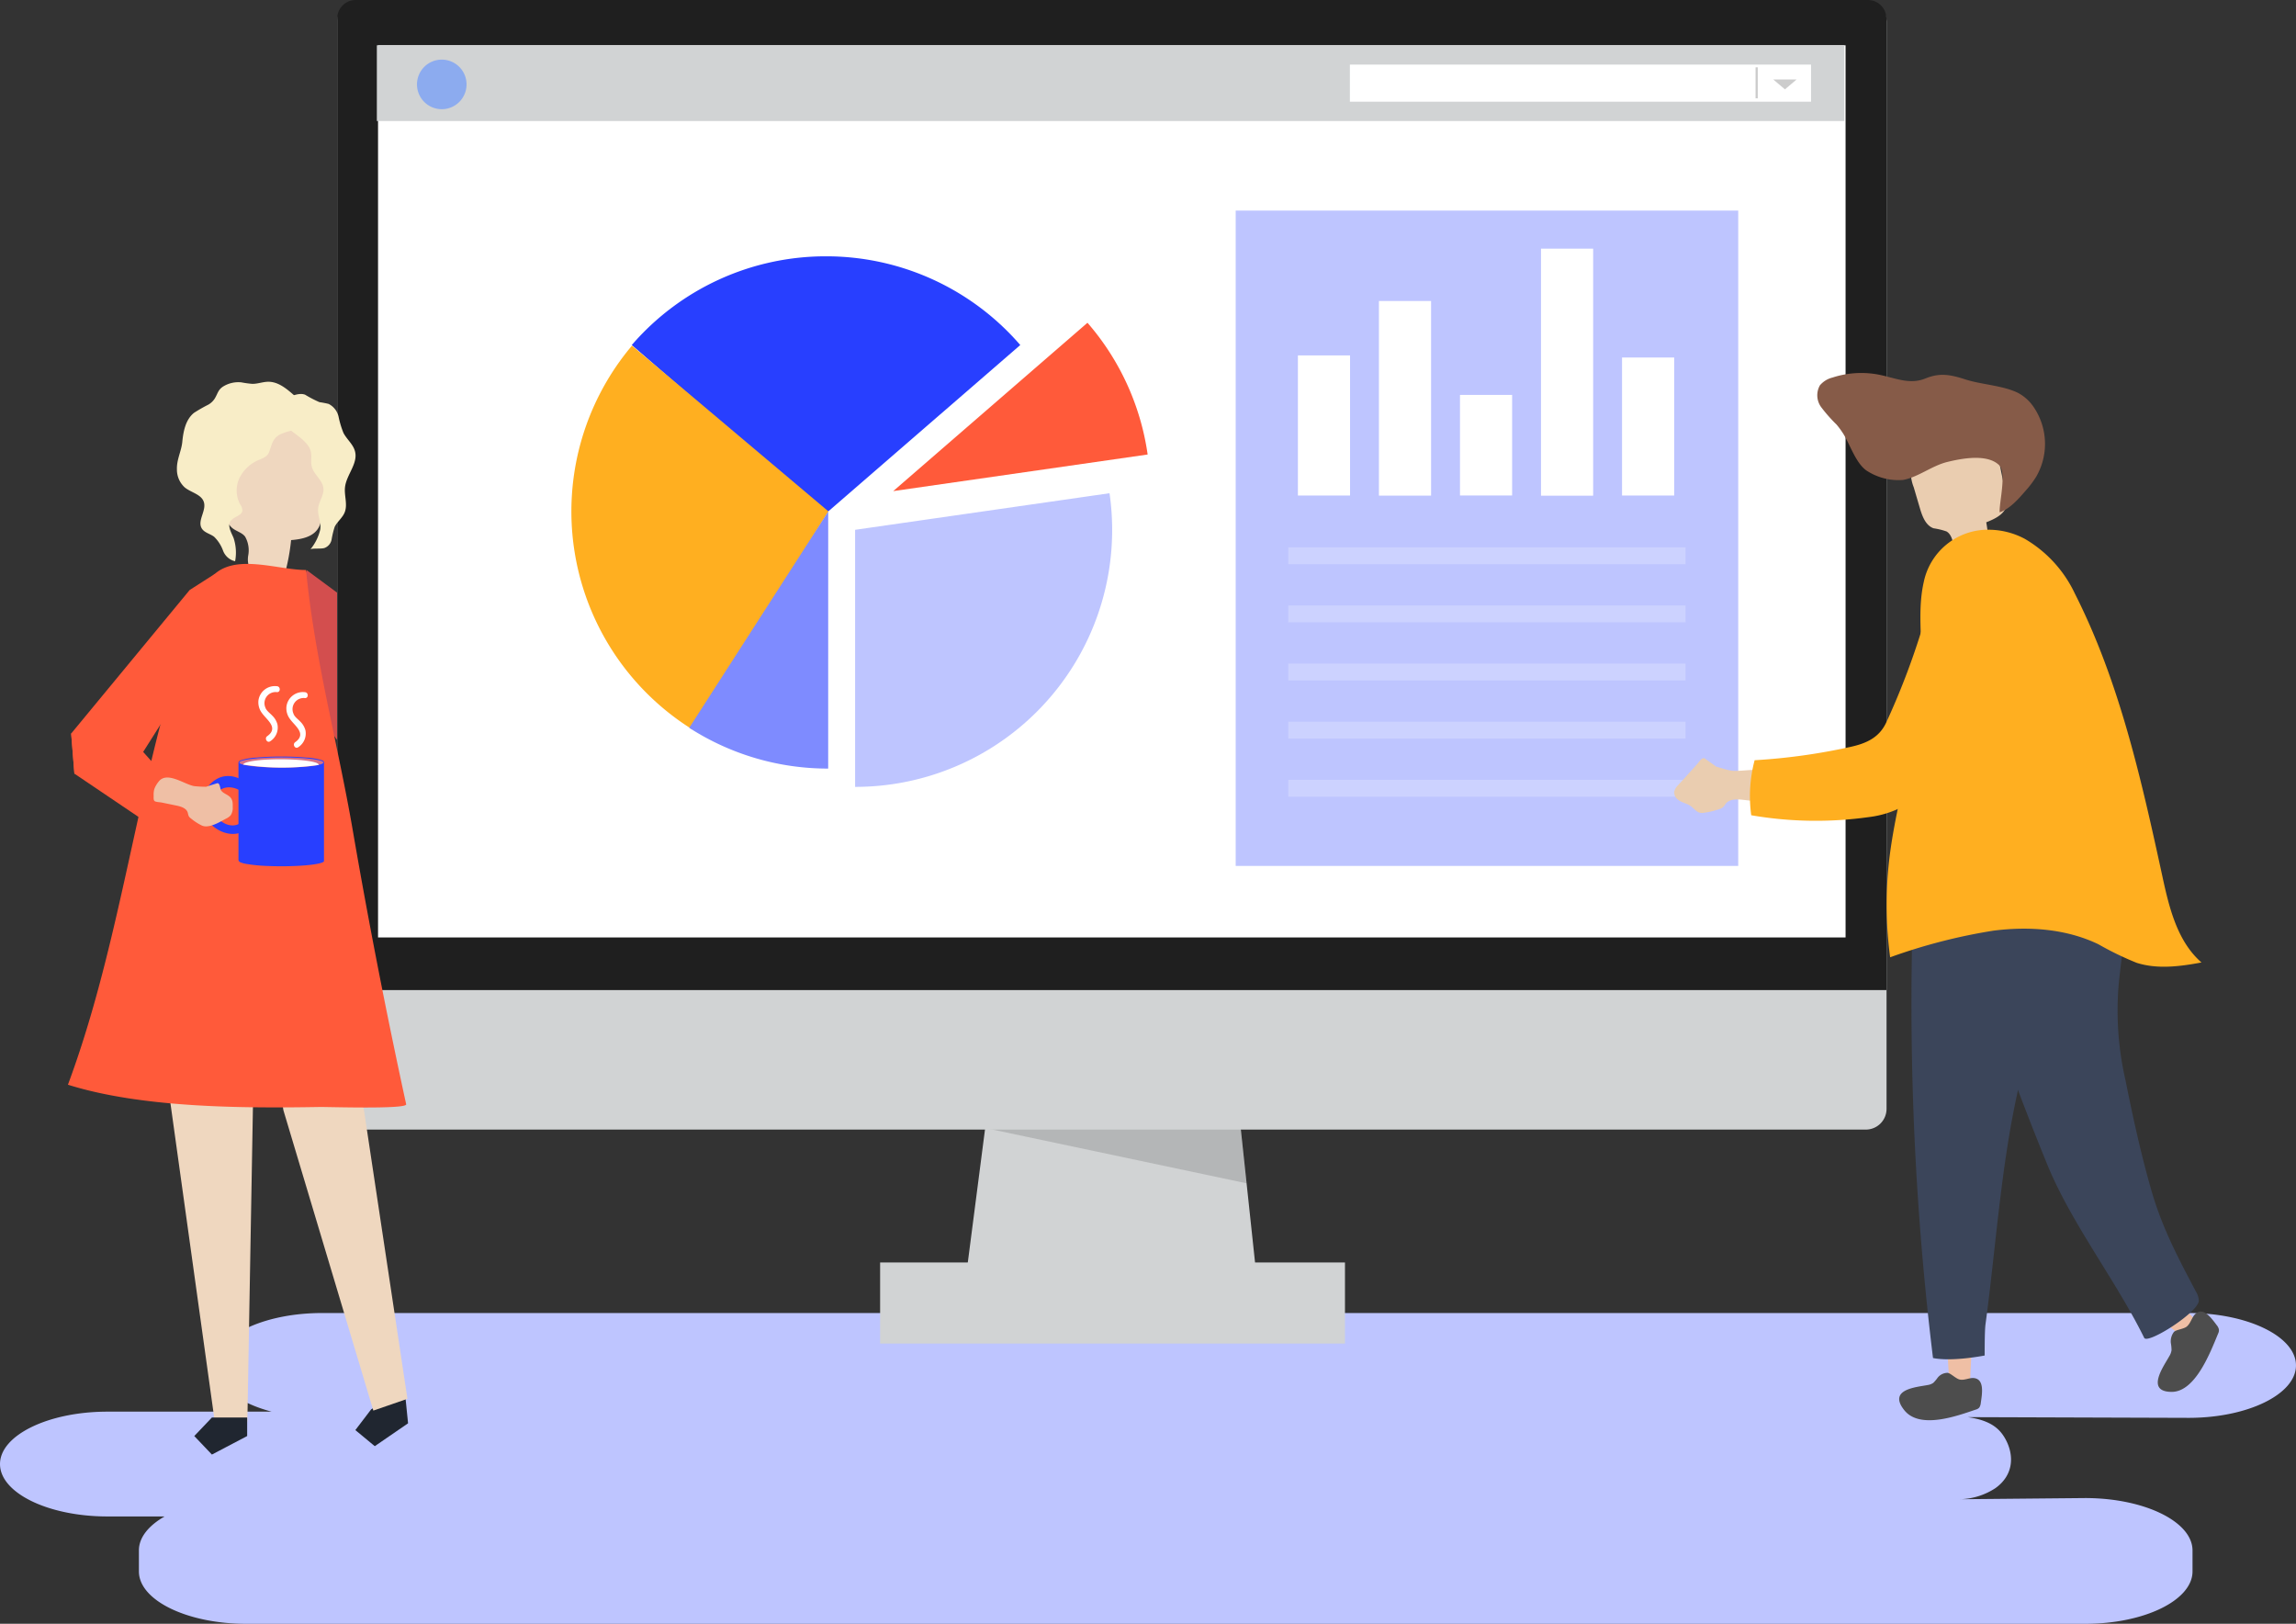 <svg xmlns="http://www.w3.org/2000/svg" width="338" height="239" viewBox="0 0 338 239">
  <rect x="0" y="0" width="338" height="239" fill="#333333" stroke="none"/>
  <g id="dircover" transform="translate(-14.096 4.207)">
    <g id="Iliustrations_discover" data-name="Iliustrations/discover" transform="translate(24.096 -4.206)">
      <g id="background" transform="translate(-41 192.261)">
        <path id="Path_2827" data-name="Path 2827" d="M441.27,859h-274.8c-8.695,0-15.8,3.457-15.8,7.712h0c0,2.925,3.429,5.5,8.383,6.805H134.861c-8.691,0-15.8,3.473-15.8,7.712h0c0,4.255,7.11,7.712,15.8,7.712h8.432c-2.355,1.348-3.784,3.093-3.784,4.991v3.1c0,4.255,7.114,7.712,15.8,7.712H426.026c8.691,0,15.8-3.457,15.8-7.712v-3.085c0-4.255-7.114-7.712-15.8-7.712l-18.407.173a9.963,9.963,0,0,0,5.19-1.633c2.667-1.9,2.8-4.787,1.49-7.2-.85-1.556-2.21-2.787-5.578-3.252l32.536.106c8.695,0,15.8-3.473,15.8-7.712h0C457.075,862.47,449.965,859,441.27,859Z" transform="translate(-88.06 -858)" fill="#bec5ff"/>
      </g>
      <path id="Path_2775" data-name="Path 2775" d="M432.207,515.8l-43.3-.48,4.28-33.094,35.474.392Z" transform="translate(-256.962 -325.424)" fill="#d1d3d4"/>
      <g id="Group_201" data-name="Group 201" transform="translate(134.997 164.428)" opacity="0.14">
        <path id="Path_2776" data-name="Path 2776" d="M396.53,502.736l37.47-1.6,1.04,9.743Z" transform="translate(-396.53 -501.14)"/>
      </g>
      <path id="Path_2732" data-name="Path 2732" d="M711.242,422l5.428,4.012,21.476,29.736-.944,7.08h-9.676L706.05,434.036Z" transform="translate(-676.073 -338.065)" fill="#d34e4e"/>
      <path id="Path_2777" data-name="Path 2777" d="M254.4,168.282V328.307a3.056,3.056,0,0,0,3.04,3.052H479.425a3.056,3.056,0,0,0,3.056-3.052V168.282a2.932,2.932,0,0,0-2.932-2.932H257.328A2.932,2.932,0,0,0,254.4,168.282Z" transform="translate(-214.758 -165.098)" fill="#d1d3d4"/>
      <path id="Path_2778" data-name="Path 2778" d="M254.4,167.44V310.451H482.461V167.44a2.724,2.724,0,0,0-2.72-2.72H257.12a2.72,2.72,0,0,0-2.72,2.72Z" transform="translate(-214.758 -164.72)" fill="#1f1f1f"/>
      <rect id="Rectangle_679" data-name="Rectangle 679" width="216.038" height="131.316" transform="translate(45.653 6.664)" fill="#fff"/>
      <path id="Path_2828" data-name="Path 2828" d="M468.054,910.719l.273,2.7-4.9,3.367-2.86-2.368,2.312-3.033,4.9-3.367Z" transform="translate(-418.255 -703.927)" fill="#202630"/>
      <path id="Path_2829" data-name="Path 2829" d="M422,613.742l6.821,45.285-5.021,1.732-13.24-44.211-2.1-12.86.076-27.228Z" transform="translate(-378.841 -453.138)" fill="#efd7bf"/>
      <path id="Path_2830" data-name="Path 2830" d="M332.26,596.267l10.563,75.88h4.8l.862-48.639,8.738-34.137Z" transform="translate(-321.209 -462.904)" fill="#efd7bf"/>
      <path id="Path_2831" data-name="Path 2831" d="M371.036,926.69v2.726l-5.191,2.726-2.594-2.726,2.594-2.726Z" transform="translate(-344.65 -718.049)" fill="#202630"/>
      <rect id="Rectangle_680" data-name="Rectangle 680" width="68.432" height="11.935" transform="translate(119.565 185.82)" fill="#d1d3d4"/>
      <rect id="Rectangle_681" data-name="Rectangle 681" width="216.022" height="11.151" transform="translate(45.477 6.664)" fill="#d1d3d4"/>
      <rect id="Rectangle_682" data-name="Rectangle 682" width="67.888" height="5.46" transform="translate(188.719 9.507)" fill="#fff"/>
      <path id="Path_2779" data-name="Path 2779" d="M686.51,118.7h3.424l-1.712,1.448Z" transform="translate(-435.458 -106.997)" fill="#ccc"/>
      <rect id="Rectangle_683" data-name="Rectangle 683" width="0.324" height="4.564" transform="translate(248.441 9.907)" fill="#ccc"/>
      <path id="Path_2780" data-name="Path 2780" d="M291.056,190.308a3.648,3.648,0,1,1-3.648-3.648A3.648,3.648,0,0,1,291.056,190.308Z" transform="translate(-232.375 -177.885)" fill="#8cabef"/>
      <g id="Group_207" data-name="Group 207" transform="translate(16.043 56.184)">
        <path id="Path_2785" data-name="Path 2785" d="M209.479,248.7a1.309,1.309,0,0,0,.238.376,3.056,3.056,0,0,0,1.647.916,7.678,7.678,0,0,0,2.485,0c1.118-.131,1.125-.777,1.356-1.775a30.064,30.064,0,0,0,.511-3.276c1.6-.131,3.5-.483,4.192-2.13a5.616,5.616,0,0,0,.33-1.654l.71-6.989a6.862,6.862,0,0,0-.043-2.41,4.754,4.754,0,0,0-2.627-2.84,10.138,10.138,0,0,0-9.371-.277,5.185,5.185,0,0,0-2.045,1.75,8.345,8.345,0,0,0-.873,4.3c-.028,1.374-.06,2.744-.092,4.118-.036,1.58.032,3.408,1.147,4.345.6.5,1.42.653,1.9,1.274a4.087,4.087,0,0,1,.458,2.79A3.38,3.38,0,0,0,209.479,248.7Z" transform="translate(-198.906 -221.63)" fill="#efd7bf"/>
        <path id="Path_2786" data-name="Path 2786" d="M232.572,223.824a2.553,2.553,0,0,1,.156.415c.2.742-.032,1.548.163,2.293.305,1.182,1.6,1.97,1.714,3.195.1.99-.642,1.878-.77,2.865-.138,1.083.483,2.158.295,3.223a7.135,7.135,0,0,1-1.452,2.9c.188-.22,1.739-.025,2.162-.245a1.639,1.639,0,0,0,.966-1.2,12.954,12.954,0,0,1,.465-1.906c.408-.781,1.168-1.321,1.484-2.158.426-1.147-.106-2.428.028-3.645.206-1.842,1.927-3.464,1.477-5.264-.266-1.065-1.218-1.775-1.714-2.751a13.754,13.754,0,0,1-.71-2.364,2.786,2.786,0,0,0-1.466-1.885,13.121,13.121,0,0,0-1.349-.259,17.392,17.392,0,0,1-2.1-1.09c-1.047-.44-3.014.5-3.706,1.37s-.426,1.644.149,2.485C229.317,221.218,231.809,222.251,232.572,223.824Z" transform="translate(-213.036 -214.03)" fill="#f8edc7"/>
        <path id="Path_2787" data-name="Path 2787" d="M190.852,214.119a22.25,22.25,0,0,0-2.13,1.218c-1.221.99-1.562,2.691-1.714,4.26-.138,1.391-.838,2.588-.792,4.054a3.55,3.55,0,0,0,1.129,2.637c.937.788,2.485,1.019,2.84,2.19.39,1.274-1.008,2.74-.305,3.876.387.625,1.221.77,1.81,1.214a5.446,5.446,0,0,1,1.317,2.048,2.486,2.486,0,0,0,1.775,1.558,6.843,6.843,0,0,0-.217-3.4c-.263-.685-1.086-1.974-.334-2.641.483-.564,1.541-.682,1.622-1.42a1.725,1.725,0,0,0-.355-.965,4.285,4.285,0,0,1-.036-3.9,5.559,5.559,0,0,1,2.957-2.645c1.473-.586,1.267-.948,1.775-2.279.472-1.228,1.2-1.47,2.364-1.846a2.386,2.386,0,0,0,1.832-1.491,2.805,2.805,0,0,0,.38-2.282,4.715,4.715,0,0,0-1.328-1.576c-1.086-.958-2.311-1.974-3.759-1.974-.8,0-1.583.323-2.385.309a15.1,15.1,0,0,1-1.594-.22,4.259,4.259,0,0,0-2.666.6c-.784.493-.806,1.065-1.274,1.814A2.765,2.765,0,0,1,190.852,214.119Z" transform="translate(-186.214 -210.75)" fill="#f8edc7"/>
      </g>
      <path id="Path_2789" data-name="Path 2789" d="M941.443,610.63l-2.046,2.4a55.953,55.953,0,0,1-7.4-6.869c1.371-.664,2.322-2.581,4.1-1.1C936.69,605.542,941.31,610.8,941.443,610.63Z" transform="translate(-627.79 -415.984)" fill="#efbfa5"/>
      <path id="Path_2790" data-name="Path 2790" d="M944.2,620.449a2.281,2.281,0,0,0-.43,1.609,5.987,5.987,0,0,1,.1,1.049,2.242,2.242,0,0,1-.332.888c-.787,1.434-3.539,5.187.294,5.246,3.5.063,5.707-5.7,6.889-8.565a1.134,1.134,0,0,0,.126-.609,1.456,1.456,0,0,0-.325-.647c-.812-1.088-2.025-2.766-3.176-1.623-.493.486-.647,1.318-1.2,1.8C945.689,620.012,944.5,620.068,944.2,620.449Z" transform="translate(-634.194 -424.373)" fill="#4d4d4d"/>
      <path id="Path_2791" data-name="Path 2791" d="M875.577,407.159c.668,4.529-.168,8.963-.616,13.4a45.746,45.746,0,0,0,.983,14.181c1.084,5.417,2.27,10.841,3.787,16.143,1.581,5.543,3.917,9.946,6.575,14.979a2.839,2.839,0,0,1,.444,1.367c-.063,1.721-7.547,6.463-8.044,5.473-4.116-8.393-10.726-16.839-14.276-25.53a421.05,421.05,0,0,1-15.888-46.384c-.626-2.252-1.2-4.833-.084-6.743.853-1.465,2.48-2.1,4.022-2.595,4.116-1.294,11.541-4.12,15.674-1.374C872.671,393.083,874.832,402.085,875.577,407.159Z" transform="translate(-573.053 -275.785)" fill="#3b455a"/>
      <path id="Path_2792" data-name="Path 2792" d="M856.735,629.311l-3.029-.06a63.011,63.011,0,0,1-.217-10.492c1.378.665,3.336.168,3.5,2.581C857.064,622.1,856.543,629.308,856.735,629.311Z" transform="translate(-576.656 -425.247)" fill="#efbfa5"/>
      <path id="Path_2793" data-name="Path 2793" d="M840.068,643.21a1.909,1.909,0,0,0-1.4.7,5.667,5.667,0,0,1-.65.773,1.878,1.878,0,0,1-.836.322c-1.518.311-5.945.574-3.431,3.714,2.291,2.85,7.764.836,10.527-.1a1.007,1.007,0,0,0,.507-.3,1.49,1.49,0,0,0,.224-.7c.206-1.374.549-3.462-1.011-3.637-.664-.073-1.343.35-2.053.224C841.366,644.119,840.526,643.2,840.068,643.21Z" transform="translate(-563.409 -441.147)" fill="#4d4d4d"/>
      <path id="Path_2794" data-name="Path 2794" d="M862.183,415.763c-1.224,6.61-5.2,11.712-7.057,18.14-3.574,12.429-4.333,26.67-6.075,39.564-.133.99-.119,4.546-.119,4.546s-4.742.951-7.606.371a431,431,0,0,1-2.413-77.712c.14-2.354.434-5,2.1-6.446,1.277-1.109,3.008-1.179,4.606-1.123,4.281.143,12.16-.06,15.136,3.931C864,401.393,863.123,410.685,862.183,415.763Z" transform="translate(-566.765 -278.5)" fill="#3b455a"/>
      <path id="Path_2795" data-name="Path 2795" d="M844.545,265.425l4.77-.615a24.033,24.033,0,0,0-.371-3.815c1.315-.507,2.833-1.252,3.022-2.651a3.946,3.946,0,0,0-.119-1.322q-.545-2.7-1.1-5.4a4.828,4.828,0,0,0-.616-1.791,4.077,4.077,0,0,0-2.9-1.458,9.934,9.934,0,0,0-7.967,2.193,4.334,4.334,0,0,0-1.3,1.829,5.981,5.981,0,0,0,.3,3.431l.913,3.1c.35,1.189.846,2.535,2.011,2.952a10.3,10.3,0,0,1,1.91.465C844.094,262.942,844,264.4,844.545,265.425Z" transform="translate(-566.543 -184.121)" fill="#eacdb0"/>
      <g id="Group_209" data-name="Group 209" transform="translate(0 82.997)">
        <path id="Path_2746" data-name="Path 2746" d="M599.435,421.2c.078-.135.16-.267.236-.4,3.037-4.6,9.912-1.709,14.417-1.709,1.232,13,4.64,25.384,6.844,38.145q3.5,20.329,7.892,40.493c.165.76-11.607.378-12.718.4-11.328.191-26.149.151-37.076-3.278,6.974-18.753,9.52-38.94,15.012-58.17,1.211-4.248,2.523-8.428,4.071-12.525A18.945,18.945,0,0,1,599.435,421.2Z" transform="translate(-579.03 -418.192)" fill="#ff5a3a"/>
        <path id="Path_2750" data-name="Path 2750" d="M602.229,424.36l-3.736,2.393L581.05,447.875l.472,5.9h8.107l14.785-23.364Z" transform="translate(-580.573 -422.906)" fill="#ff5a3a"/>
        <path id="Path_2769" data-name="Path 2769" d="M581.05,522.059l7.632-.6,14.08,15.7-3.068,3.068L581.522,527.96Z" transform="translate(-580.573 -497.089)" fill="#ff5a3a"/>
      </g>
      <path id="Path_2796" data-name="Path 2796" d="M802.267,230.647a12.281,12.281,0,0,0-.941-1.27,22.968,22.968,0,0,1-2.259-2.56,2.958,2.958,0,0,1-.182-3.217,3.522,3.522,0,0,1,1.847-1.14,13.639,13.639,0,0,1,7.18-.35c2.256.5,4.288,1.4,6.515.479,2.1-.853,3.634-.577,5.868.147,2.42.783,5.638.888,7.841,2.032a6.407,6.407,0,0,1,2.256,2.1,9.638,9.638,0,0,1,.329,10.184,13.909,13.909,0,0,1-1.444,1.934c-1.091,1.259-2.4,2.8-3.938,3.312-.081-1.4,1.049-5.809-.046-6.917-1.749-1.749-5.557-1.011-7.645-.5-2.28.553-4.274,2.235-6.536,2.651a8.573,8.573,0,0,1-5.155-1.245C804.211,235.287,803.319,232.266,802.267,230.647Z" transform="translate(-540.967 -166.89)" fill="#865b48"/>
      <path id="Path_2797" data-name="Path 2797" d="M848.076,289.3a18.4,18.4,0,0,1,7.344,8.044c6.585,13,9.792,27.394,12.884,41.617,1,4.62,2.193,9.572,5.756,12.677-3.147.588-6.47,1.025-9.53.056a45.755,45.755,0,0,1-5.655-2.742c-4.735-2.27-10.2-2.658-15.412-2a82.8,82.8,0,0,0-15.237,3.924,58.418,58.418,0,0,1-.413-11.156c.608-10.971,5-21.4,5.029-32.44,0-3.889-.528-7.841.332-11.635a9.659,9.659,0,0,1,9.943-7.694A11.356,11.356,0,0,1,848.076,289.3Z" transform="translate(-559.974 -209.975)" fill="#ffaf20"/>
      <rect id="Rectangle_684" data-name="Rectangle 684" width="73.979" height="96.458" transform="translate(171.909 30.994)" fill="#bec5ff"/>
      <path id="Path_2798" data-name="Path 2798" d="M212.117,382a4.087,4.087,0,0,0,.845.213,23.237,23.237,0,0,0,2.975.288c.71.032,1.42.046,2.158.046,3.326,0,6.034-.323,6.24-.731v-.082a.69.69,0,0,0,0-.085V367.515a.88.88,0,0,0-.032-.38.309.309,0,0,0-.121-.124,1.336,1.336,0,0,0-.206-.089,9.068,9.068,0,0,0-2.247-.373c-1.214-.11-2.435-.149-3.653-.149s-2.442.039-3.656.149a9.068,9.068,0,0,0-2.247.373c-.206.075-.44.174-.426.419V381.4c0,.2-.025.337.135.476A.709.709,0,0,0,212.117,382Z" transform="translate(-186.64 -255.044)" fill="#283fff"/>
      <ellipse id="Ellipse_19" data-name="Ellipse 19" cx="6.184" cy="0.753" rx="6.184" ry="0.753" transform="translate(25.239 111.478)" fill="#d67086"/>
      <path id="Path_2800" data-name="Path 2800" d="M219.112,367.49c-2.889,0-5.261.312-5.442.781a37.212,37.212,0,0,0,10.883.092c0-.025.252-.032.252-.053C224.791,367.817,222.1,367.49,219.112,367.49Z" transform="translate(-187.881 -255.736)" fill="#fff"/>
      <path id="Path_2801" data-name="Path 2801" d="M203.966,376.1c-1.331-1.246-3.06-2.066-4.778-1.388a4.26,4.26,0,0,0-2.531,3.433c-.4,3.152,3.344,5.747,5.882,4.551.738-.355.217-1.516-.525-1.157-1.878.9-4.395-1.42-3.777-3.454.71-2.375,3.067-2.456,4.757-.919A.722.722,0,0,0,203.966,376.1Z" transform="translate(-176.888 -260.248)" fill="#283fff"/>
      <path id="Path_2802" data-name="Path 2802" d="M222.724,338.03c.557.032.554-.838,0-.87A2.443,2.443,0,0,0,220,339.29a2.627,2.627,0,0,0,.525,1.825c.71,1.012,2.51,2.169.767,3.4-.451.319,0,1.065.44.749a2.392,2.392,0,0,0,1.065-2.506,2.8,2.8,0,0,0-.76-1.271c-.327-.355-.848-.71-1.008-1.171A1.64,1.64,0,0,1,222.724,338.03Z" transform="translate(-191.958 -236.158)" fill="#fff"/>
      <path id="Path_2803" data-name="Path 2803" d="M234.338,340.5c.557.035.557-.834,0-.866a2.438,2.438,0,0,0-2.719,2.13,2.6,2.6,0,0,0,.525,1.825c.71,1.012,2.51,2.172.767,3.4-.454.319-.021,1.065.437.749a2.4,2.4,0,0,0,1.065-2.506,2.815,2.815,0,0,0-.76-1.274c-.323-.355-.848-.692-1-1.168A1.641,1.641,0,0,1,234.338,340.5Z" transform="translate(-199.452 -237.753)" fill="#fff"/>
      <path id="Path_2804" data-name="Path 2804" d="M188.164,378.648a1.514,1.514,0,0,0-.075-.256c-.3-.774-1.132-.806-1.58-1.377-.2-.256-.149-1.267-.678-1.065-.2.075-.87.263-1.537.493a17.094,17.094,0,0,1-1.711-.085c-1.42-.185-4.1-2.314-5.324-.625a3.773,3.773,0,0,0-.6,1.047,3.028,3.028,0,0,0-.1.962c0,.248-.043.65.131.806s.816.167,1.065.22l2.13.44c.71.146,1.5.383,1.7,1.065a3.764,3.764,0,0,0,.121.458,1.065,1.065,0,0,0,.355.387,7.656,7.656,0,0,0,1.6,1.036c1.04.476,2.662-.54,3.606-1.044a1.917,1.917,0,0,0,.639-.476,1.991,1.991,0,0,0,.291-1.235A3.781,3.781,0,0,0,188.164,378.648Z" transform="translate(-163.94 -260.644)" fill="#efbfa5"/>
      <path id="Path_2806" data-name="Path 2806" d="M391.224,259.2a37.726,37.726,0,0,0-28.594,13.059l28.594,24.778,28.6-24.778A37.734,37.734,0,0,0,391.224,259.2Z" transform="translate(-279.627 -221.475)" fill="#283fff"/>
      <path id="Path_2807" data-name="Path 2807" d="M349.358,292.16a37.83,37.83,0,0,0,8.907,56.5l20.019-32.106Z" transform="translate(-266.327 -241.284)" fill="#ffaf20"/>
      <path id="Path_2808" data-name="Path 2808" d="M404.245,391.12a37.7,37.7,0,0,1-20.455-6l20.459-31.83Z" transform="translate(-292.326 -277.995)" fill="#7e8bff"/>
      <path id="Path_2809" data-name="Path 2809" d="M496.254,303.071a37.638,37.638,0,0,0-8.859-19.391L458.8,308.458Z" transform="translate(-337.306 -236.174)" fill="#ff5a3a"/>
      <path id="Path_2810" data-name="Path 2810" d="M482.234,346.54l-37.454,5.384v37.838a37.818,37.818,0,0,0,37.454-43.221Z" transform="translate(-328.898 -273.944)" fill="#bec5ff"/>
      <rect id="Rectangle_685" data-name="Rectangle 685" width="7.676" height="20.315" transform="translate(236.46 72.934) rotate(180)" fill="#fff"/>
      <rect id="Rectangle_686" data-name="Rectangle 686" width="7.676" height="14.803" transform="translate(212.604 72.928) rotate(180)" fill="#fff"/>
      <rect id="Rectangle_687" data-name="Rectangle 687" width="7.676" height="20.623" transform="translate(188.744 72.934) rotate(180)" fill="#fff"/>
      <rect id="Rectangle_688" data-name="Rectangle 688" width="7.676" height="28.646" transform="translate(200.672 72.948) rotate(180)" fill="#fff"/>
      <rect id="Rectangle_689" data-name="Rectangle 689" width="7.676" height="36.362" transform="translate(224.532 72.958) rotate(180)" fill="#fff"/>
      <g id="Group_202" data-name="Group 202" transform="translate(179.653 80.557)" opacity="0.22">
        <rect id="Rectangle_690" data-name="Rectangle 690" width="58.484" height="2.48" fill="#fff"/>
      </g>
      <g id="Group_203" data-name="Group 203" transform="translate(179.653 89.116)" opacity="0.22">
        <rect id="Rectangle_691" data-name="Rectangle 691" width="58.484" height="2.48" fill="#fff"/>
      </g>
      <g id="Group_204" data-name="Group 204" transform="translate(179.653 97.671)" opacity="0.22">
        <rect id="Rectangle_692" data-name="Rectangle 692" width="58.484" height="2.48" fill="#fff"/>
      </g>
      <g id="Group_205" data-name="Group 205" transform="translate(179.653 106.227)" opacity="0.22">
        <rect id="Rectangle_693" data-name="Rectangle 693" width="58.484" height="2.48" fill="#fff"/>
      </g>
      <g id="Group_206" data-name="Group 206" transform="translate(179.653 114.782)" opacity="0.22">
        <rect id="Rectangle_694" data-name="Rectangle 694" width="58.484" height="2.48" fill="#fff"/>
      </g>
      <path id="Path_2825" data-name="Path 2825" d="M739.511,387.557l2.3-2.553c.238-.266.759-1.13,1.172-.8.2.161.923.64,1.619,1.165.7.2,1.4.434,2.1.57,1.8.35,6.008-1.049,6.7,1.357a4.12,4.12,0,0,1,.231,1.434,3.564,3.564,0,0,1-.35,1.14c-.126.283-.255.766-.535.874a4.807,4.807,0,0,1-1.4-.161l-2.773-.325c-.909-.1-1.986-.143-2.556.57a4.052,4.052,0,0,1-.35.479,1.57,1.57,0,0,1-.594.315,10.917,10.917,0,0,1-2.427.56c-.755.07-1.088-.423-1.619-.878-.626-.535-1.423-.567-2.049-1.081a1.322,1.322,0,0,1-.532-1.193,2,2,0,0,1,.563-.937Z" transform="translate(-501.971 -272.535)" fill="#eacdb0"/>
      <path id="Path_2826" data-name="Path 2826" d="M793.6,341.719a14.5,14.5,0,0,1-5.945,2.074,55.912,55.912,0,0,1-17.294-.273,20.69,20.69,0,0,1,.5-8.1,89.305,89.305,0,0,0,14.115-1.962c2.277-.5,4.2-1.332,5.246-3.564a109.743,109.743,0,0,0,5.746-15.356,11.317,11.317,0,0,1,1.364-3.343,6.22,6.22,0,0,1,5.879-2.336,9.18,9.18,0,0,1,5.6,3.312,7.317,7.317,0,0,1,1.9,4.277,9.738,9.738,0,0,1-1.378,4.679,76.478,76.478,0,0,1-12.59,17.955,16.287,16.287,0,0,1-3.137,2.64Z" transform="translate(-522.558 -223.526)" fill="#ffaf20"/>
    </g>
  </g>
</svg>
